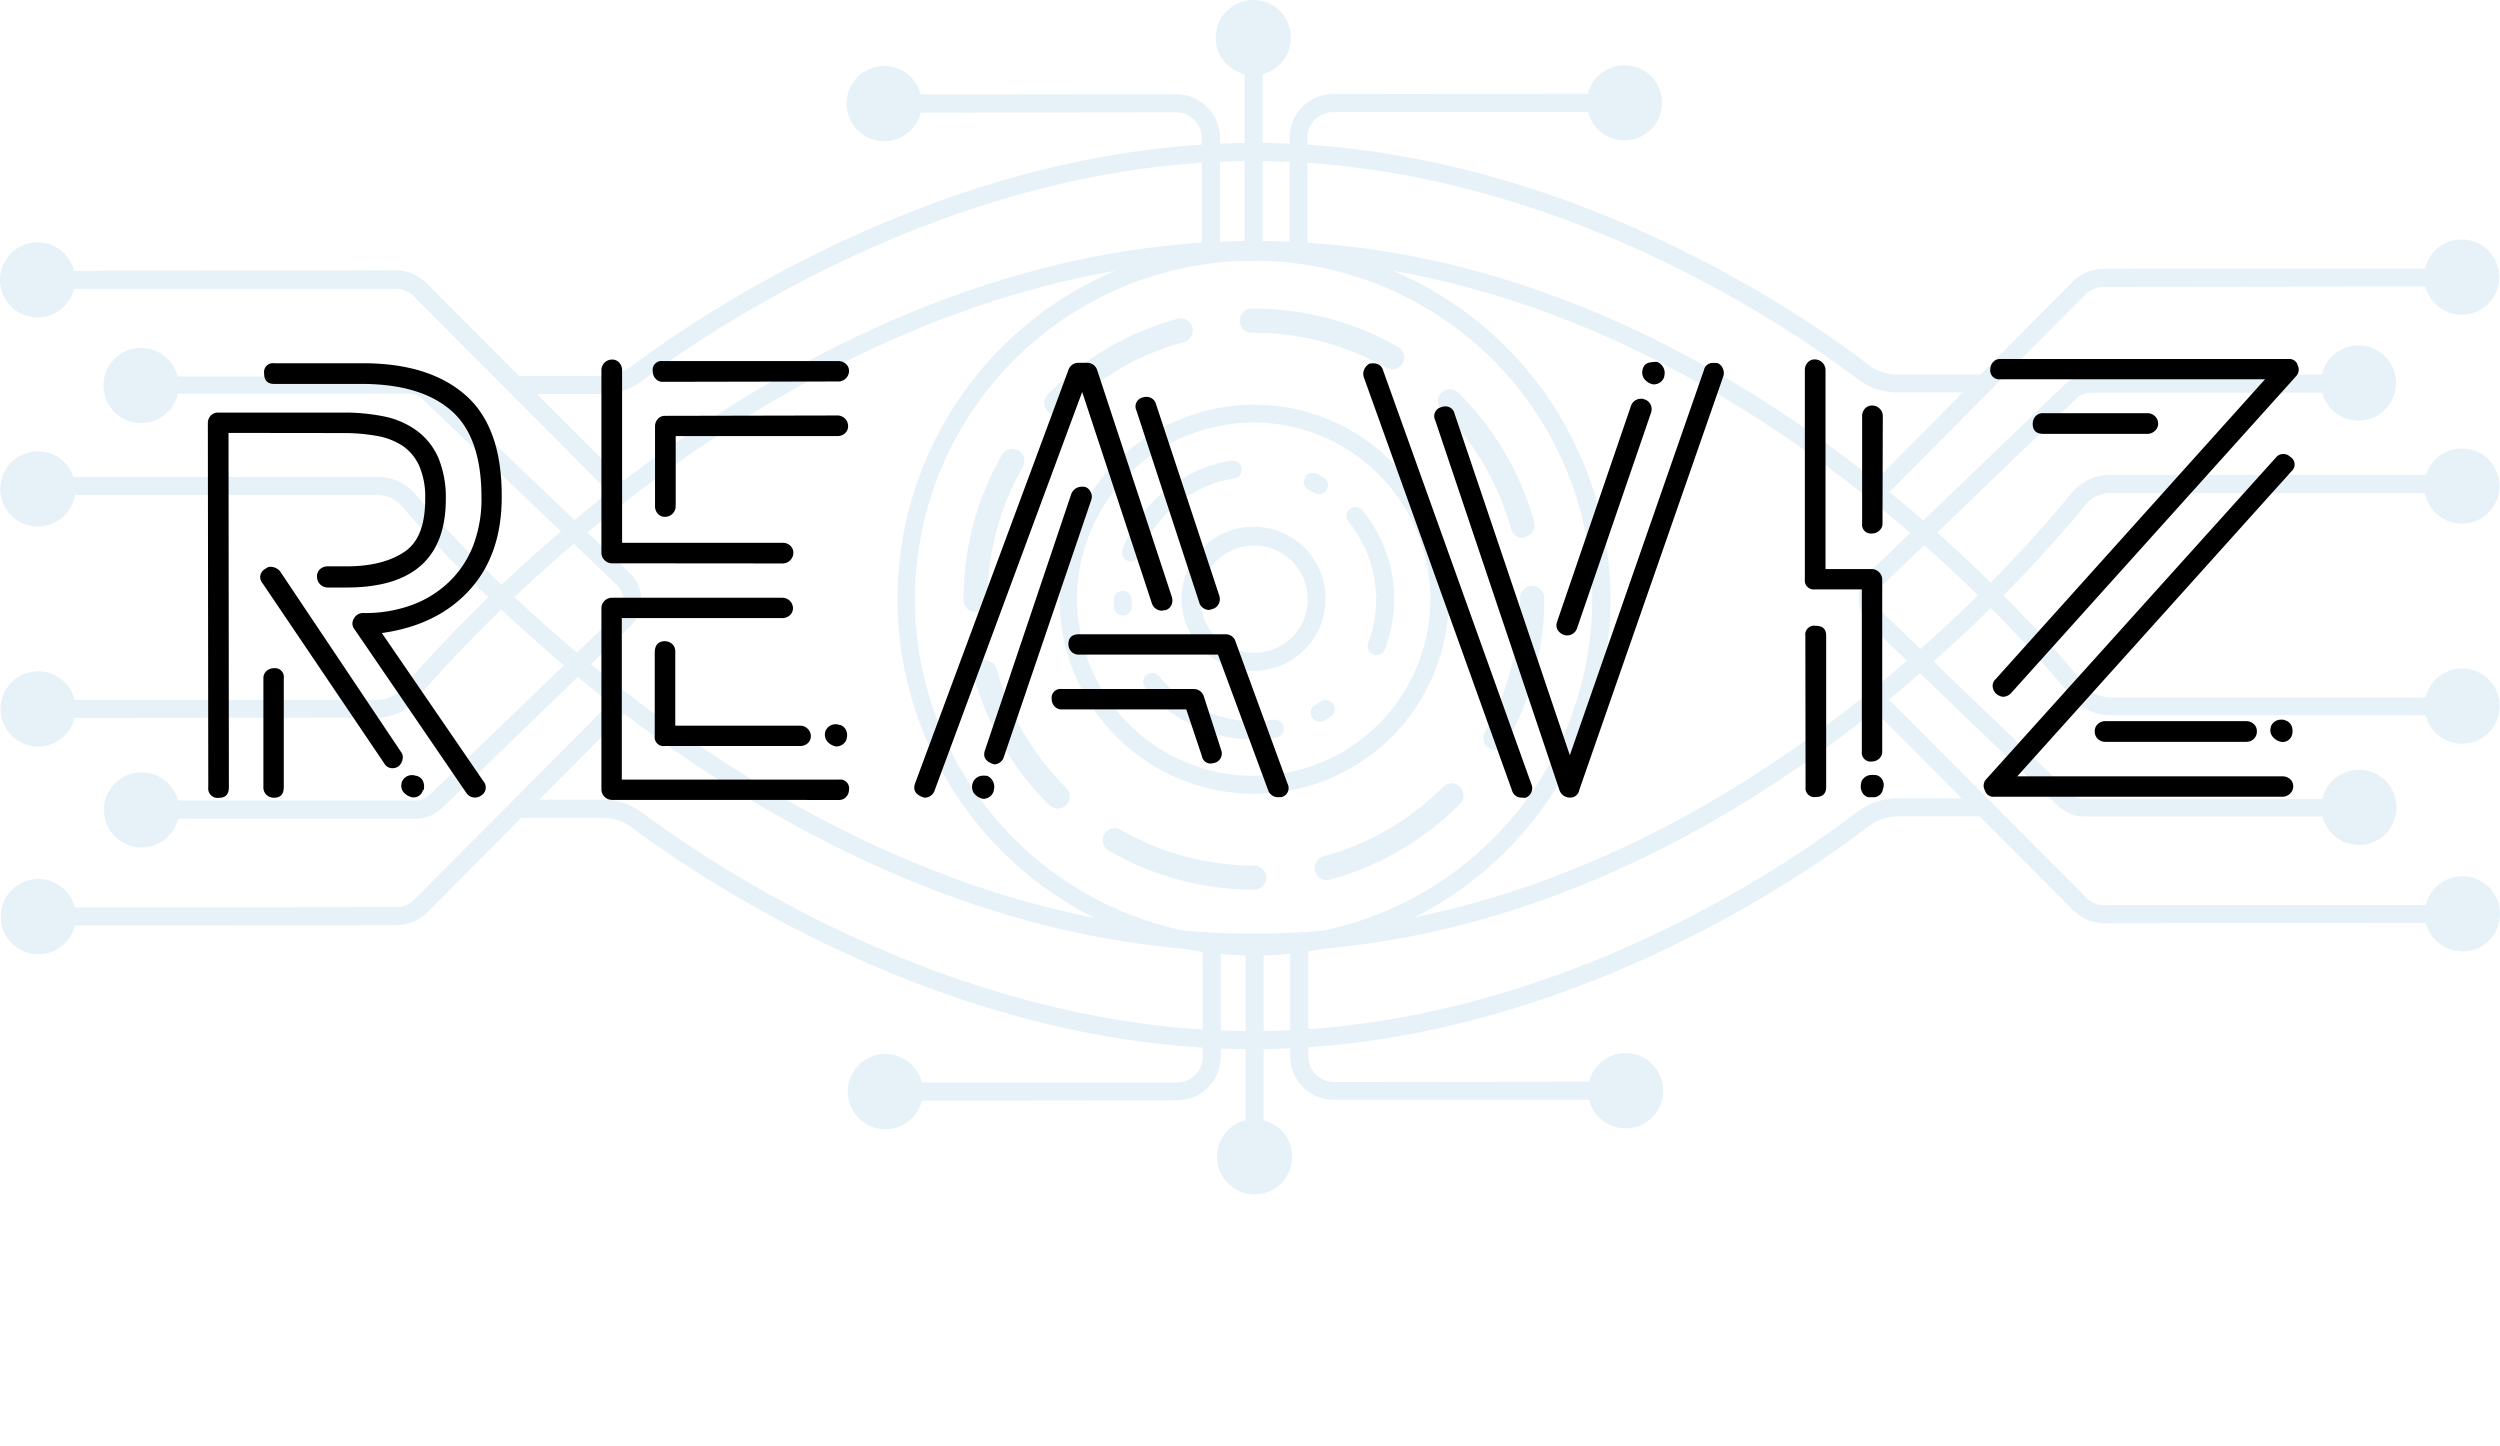 <svg xmlns="http://www.w3.org/2000/svg" viewBox="0 0 347.01 200.73"><defs><style>.cls-1{opacity:.1}.cls-2{fill:#0071bc}</style></defs><title>Asset 1</title><g id="Layer_2" data-name="Layer 2"><g id="Layer_1-2" data-name="Layer 1"><g class="cls-1"><path d="M339.36,99.27l-46.38,0a7,7,0,0,1-5.49-2.61C279.21,86.55,234.85,35.84,174,35.91,113,36,66.44,86.91,57.73,97.12a7.06,7.06,0,0,1-5.37,2.48l-43.74.05a1.26,1.26,0,0,1,0-2.51l43.74,0a4.53,4.53,0,0,0,3.46-1.59c8.84-10.36,56.07-62,118.18-62.1S281,84.81,289.43,95.13A4.53,4.53,0,0,0,293,96.81l46.38,0a1.26,1.26,0,0,1,0,2.51Z" class="cls-2"/><path d="M174.11,132.1C112,132.17,64.65,80.62,55.79,70.28a4.55,4.55,0,0,0-3.46-1.59l-43.74,0a1.25,1.25,0,1,1,0-2.5l43.73,0a7,7,0,0,1,5.38,2.46c8.73,10.19,55.4,61,116.41,60.95,60.86-.07,105.1-50.89,113.35-61.07a7,7,0,0,1,5.48-2.62l46.38,0a1.25,1.25,0,0,1,0,2.5L293,68.42a4.52,4.52,0,0,0-3.55,1.69C281,80.45,236.1,132,174.11,132.1Z" class="cls-2"/><path d="M57.73,113.63l-33.69,0a1.26,1.26,0,1,1,0-2.51l33.69,0a2.72,2.72,0,0,0,1.88-.77L85.65,85.22a2.62,2.62,0,0,0,.83-2,2.72,2.72,0,0,0-.83-2l-27-25.83a2.71,2.71,0,0,0-1.88-.76l-32.8,0a1.25,1.25,0,0,1-1.25-1.25A1.24,1.24,0,0,1,24,52.26l32.8,0a5.18,5.18,0,0,1,3.61,1.45l27,25.83A5.15,5.15,0,0,1,89,83.26,5.21,5.21,0,0,1,87.4,87L61.35,112.17A5.22,5.22,0,0,1,57.73,113.63Z" class="cls-2"/><path d="M86.35,69.63a1.29,1.29,0,0,1-.89-.37l-28-28.11a3.59,3.59,0,0,0-2.55-1.06l-46.35,0a1.25,1.25,0,1,1,0-2.5l46.36-.06a6.11,6.11,0,0,1,4.32,1.8l28,28.11a1.25,1.25,0,0,1,0,1.77A1.34,1.34,0,0,1,86.35,69.63Z" class="cls-2"/><path d="M55,128.42l-46.35.05a1.25,1.25,0,1,1,0-2.5L55,125.91a3.55,3.55,0,0,0,2.54-1.06l28-28.17a1.25,1.25,0,1,1,1.78,1.76L59.33,126.62A6.13,6.13,0,0,1,55,128.42Z" class="cls-2"/><circle cx="5.22" cy="38.85" r="5.22" class="cls-2"/><circle cx="19.58" cy="53.51" r="5.22" class="cls-2"/><circle cx="19.65" cy="112.42" r="5.22" class="cls-2"/><circle cx="5.26" cy="67.86" r="5.22" class="cls-2"/><circle cx="5.29" cy="98.4" r="5.22" class="cls-2"/><circle cx="5.32" cy="127.23" r="5.22" class="cls-2"/><path d="M323,113.33l-33.68,0a5.17,5.17,0,0,1-3.63-1.45L259.62,86.83a5.23,5.23,0,0,1,0-7.53l26.94-25.89A5.19,5.19,0,0,1,290.17,52l32.8,0a1.26,1.26,0,1,1,0,2.51l-32.8,0a2.72,2.72,0,0,0-1.88.75l-26.94,25.9a2.72,2.72,0,0,0,0,3.91l26.11,25.08a2.71,2.71,0,0,0,1.88.76l33.69,0a1.26,1.26,0,1,1,0,2.51Z" class="cls-2"/><path d="M260.63,69.42a1.28,1.28,0,0,1-.89-.36,1.25,1.25,0,0,1,0-1.77l27.94-28.18a6.13,6.13,0,0,1,4.32-1.8l46.35-.05a1.25,1.25,0,1,1,0,2.5L292,39.82a3.53,3.53,0,0,0-2.54,1.06L261.51,69.05A1.21,1.21,0,0,1,260.63,69.42Z" class="cls-2"/><path d="M338.46,128.09l-46.36.06a6.05,6.05,0,0,1-4.32-1.8l-28-28.11a1.26,1.26,0,1,1,1.78-1.77l28,28.11a3.55,3.55,0,0,0,2.55,1.06l46.36,0a1.25,1.25,0,0,1,0,2.5Z" class="cls-2"/><circle cx="341.69" cy="38.46" r="5.22" class="cls-2"/><circle cx="327.36" cy="53.16" r="5.22" class="cls-2"/><circle cx="327.43" cy="112.07" r="5.22" class="cls-2"/><circle cx="341.72" cy="67.47" r="5.22" class="cls-2"/><circle cx="341.75" cy="98.01" r="5.22" class="cls-2"/><circle cx="341.79" cy="126.84" r="5.22" class="cls-2"/><path d="M174.11,132.64A49.48,49.48,0,1,1,223.54,83.1,49.53,49.53,0,0,1,174.11,132.64ZM174,36.19a47,47,0,1,0,47,46.92A47,47,0,0,0,174,36.19Z" class="cls-2"/><path d="M174.08,110.18a27,27,0,1,1,27-27.05A27,27,0,0,1,174.08,110.18ZM174,58.65a24.52,24.52,0,1,0,24.54,24.48A24.53,24.53,0,0,0,174,58.65Z" class="cls-2"/><path d="M174.07,93.11a10,10,0,1,1,9.93-10A10,10,0,0,1,174.07,93.11Zm0-17.39a7.45,7.45,0,1,0,7.45,7.43A7.45,7.45,0,0,0,174.05,75.72Z" class="cls-2"/><path d="M174.08,102.64a19.4,19.4,0,0,1-8.83-2.1,1.38,1.38,0,0,0-.9-.49,19.51,19.51,0,0,1-5.4-4.59,1.25,1.25,0,0,1,1.94-1.59,17,17,0,0,0,4.72,4,1.37,1.37,0,0,1,.34.29,1.39,1.39,0,0,1,.44.13,17,17,0,0,0,10.35,1.62,1.25,1.25,0,1,1,.4,2.47A19.63,19.63,0,0,1,174.08,102.64Zm9.12-2.46a1.25,1.25,0,0,1-.64-2.33c.26-.15.51-.31.76-.47a1.24,1.24,0,0,1,1.73.36,1.26,1.26,0,0,1-.36,1.74c-.28.18-.57.36-.87.53A1.16,1.16,0,0,1,183.2,100.18Zm7.88-9.26a1.19,1.19,0,0,1-.45-.08,1.25,1.25,0,0,1-.72-1.62A17,17,0,0,0,191,83.14a1.28,1.28,0,0,1,.09-.48,1.41,1.41,0,0,1-.12-.47,16.76,16.76,0,0,0-3.8-9.77,1.25,1.25,0,0,1,1.94-1.58,19.36,19.36,0,0,1,4.37,11.21,1.24,1.24,0,0,1-.08.51,1.23,1.23,0,0,1,.11.51v.07a19.53,19.53,0,0,1-1.28,7A1.25,1.25,0,0,1,191.08,90.92Zm-35.22-5.5a1.24,1.24,0,0,1-1.25-1.18q0-.51,0-1A1.26,1.26,0,0,1,155.83,82h0a1.25,1.25,0,0,1,1.25,1.25c0,.3,0,.6,0,.89a1.25,1.25,0,0,1-1.18,1.32ZM157,77.94a1.42,1.42,0,0,1-.45-.08,1.25,1.25,0,0,1-.72-1.62,19.6,19.6,0,0,1,7.54-9.37,1.1,1.1,0,0,1,.48-.19,1.27,1.27,0,0,1,.38-.35,19.25,19.25,0,0,1,6.68-2.39,1.25,1.25,0,1,1,.4,2.47,16.59,16.59,0,0,0-5.82,2.09,1.32,1.32,0,0,1-.42.15,1.22,1.22,0,0,1-.33.31,17.12,17.12,0,0,0-6.57,8.17A1.26,1.26,0,0,1,157,77.94Zm26.08-9.35a1.28,1.28,0,0,1-.63-.16l-.78-.43a1.25,1.25,0,0,1,1.13-2.23q.47.23.9.48a1.25,1.25,0,0,1,.46,1.71A1.23,1.23,0,0,1,183.1,68.59Z" class="cls-2"/><path d="M174.13,123.48A40.26,40.26,0,0,1,154,118.13a1.67,1.67,0,1,1,1.66-2.89,37.06,37.06,0,0,0,18.44,4.9h0a1.67,1.67,0,1,1,0,3.34v0Zm10-1.33a1.67,1.67,0,0,1-.43-3.28,37,37,0,0,0,16.54-9.6,1.67,1.67,0,1,1,2.37,2.35,40.28,40.28,0,0,1-18,10.47A1.67,1.67,0,0,1,184.13,122.15Zm-37.33-9.92a1.65,1.65,0,0,1-1.18-.49,40.33,40.33,0,0,1-10.49-18,1.67,1.67,0,1,1,3.23-.87A37,37,0,0,0,148,109.38a1.67,1.67,0,0,1,0,2.36A1.63,1.63,0,0,1,146.8,112.23Zm60.76-8.12a1.7,1.7,0,0,1-.84-.22,1.68,1.68,0,0,1-.61-2.29A37,37,0,0,0,211,83.12V83a1.67,1.67,0,1,1,3.34,0v.13A40.28,40.28,0,0,1,209,103.27,1.66,1.66,0,0,1,207.56,104.11ZM135.41,84.92a1.64,1.64,0,0,1-1.67-1.64h1.67l-1.67,0a40.32,40.32,0,0,1,5.32-20.12,1.67,1.67,0,1,1,2.9,1.66,37,37,0,0,0-4.88,18.42A1.72,1.72,0,0,1,135.41,84.92Zm75.93-10.27a1.67,1.67,0,0,1-1.61-1.24,37,37,0,0,0-9.65-16.51,1.67,1.67,0,0,1,2.35-2.38,40.46,40.46,0,0,1,10.53,18,1.68,1.68,0,0,1-1.18,2A1.61,1.61,0,0,1,211.34,74.65ZM146.63,57.6a1.67,1.67,0,0,1-1.19-2.84,40.37,40.37,0,0,1,18-10.51,1.67,1.67,0,0,1,.87,3.23,37,37,0,0,0-16.53,9.63A1.63,1.63,0,0,1,146.63,57.6Zm46.6-6.33a1.66,1.66,0,0,1-.83-.22A36.94,36.94,0,0,0,174,46.19h-.11a1.68,1.68,0,1,1,0-3.35H174a40.4,40.4,0,0,1,20.05,5.31,1.67,1.67,0,0,1-.83,3.12Z" class="cls-2"/><path d="M275.25,54.47l-11.86,0a9.33,9.33,0,0,1-5.63-1.91c-9.33-7.1-42.92-30.26-83.86-30.21S98.67,45.7,89.15,52.84a9.17,9.17,0,0,1-5.55,1.85l-12.11,0V52.2h12.1a6.68,6.68,0,0,0,4.06-1.36c9.67-7.25,44.47-30.92,86.25-31s75.9,23.51,85.37,30.73A6.84,6.84,0,0,0,263.39,52h11.86Z" class="cls-2"/><path d="M174,145.63c-41.78.05-76.63-23.54-86.32-30.78a6.72,6.72,0,0,0-4-1.34H71.56V111l12.1,0a9.2,9.2,0,0,1,5.56,1.85C98.75,120,133,143.17,174,143.12s74.48-23.29,83.79-30.41a9.33,9.33,0,0,1,5.63-1.91l11.86,0v2.51H263.46a6.8,6.8,0,0,0-4.11,1.4C249.89,121.94,215.76,145.58,174,145.63Z" class="cls-2"/><path d="M168.06,35.91a1.24,1.24,0,0,1-1.25-1.25l0-15.52a3.56,3.56,0,0,0-3.56-3.55l-40.49.05a1.26,1.26,0,0,1,0-2.51l40.5-.05a6.08,6.08,0,0,1,6.07,6.06V34.66A1.25,1.25,0,0,1,168.06,35.91Z" class="cls-2"/><circle cx="122.73" cy="14.38" r="5.22" class="cls-2"/><path d="M180.2,35.9A1.25,1.25,0,0,1,179,34.65l0-15.53a6.06,6.06,0,0,1,6-6.06l40.5-.05a1.26,1.26,0,0,1,0,2.51l-40.5.05a3.54,3.54,0,0,0-3.54,3.55V34.65A1.24,1.24,0,0,1,180.2,35.9Z" class="cls-2"/><circle cx="225.48" cy="14.27" r="5.22" class="cls-2"/><path d="M174,36.19a1.27,1.27,0,0,1-1.26-1.26l0-26.7a1.26,1.26,0,0,1,2.51,0l0,26.71A1.26,1.26,0,0,1,174,36.19Z" class="cls-2"/><circle cx="173.96" cy="5.22" r="5.22" class="cls-2"/><path d="M163.39,152.72l-40.5.05a1.26,1.26,0,0,1,0-2.51l40.5,0a3.57,3.57,0,0,0,3.55-3.56l0-15.52a1.25,1.25,0,1,1,2.5,0l0,15.53A6.05,6.05,0,0,1,163.39,152.72Z" class="cls-2"/><circle cx="122.89" cy="151.52" r="5.22" class="cls-2"/><path d="M225.64,152.65l-40.5,0a6.06,6.06,0,0,1-6.06-6l0-15.53a1.26,1.26,0,0,1,2.51,0v15.52a3.57,3.57,0,0,0,3.56,3.55l40.5-.05a1.26,1.26,0,0,1,0,2.51Z" class="cls-2"/><circle cx="225.64" cy="151.4" r="5.22" class="cls-2"/><path d="M174.14,158.81a1.25,1.25,0,0,1-1.25-1.25l0-26.71a1.25,1.25,0,0,1,2.5,0l0,26.71A1.25,1.25,0,0,1,174.14,158.81Z" class="cls-2"/><circle cx="174.14" cy="160.56" r="5.22" class="cls-2"/></g><path d="M31.72,60.09l.05,49.17c0,1-.46,1.48-1.38,1.48a1.3,1.3,0,0,1-1.48-1.47L28.85,58.7a1.51,1.51,0,0,1,.39-1,1.38,1.38,0,0,1,1.09-.43l17.28,0a27.54,27.54,0,0,1,5.78.55,11.62,11.62,0,0,1,4.52,2,9.33,9.33,0,0,1,2.92,3.69,14.29,14.29,0,0,1,1.05,5.78q0,12.24-13.72,12.26H45.47A1.5,1.5,0,0,1,44,80a1.29,1.29,0,0,1,.43-1,1.52,1.52,0,0,1,1-.39h2.69c3.36,0,6-.67,8-2s2.9-3.8,2.9-7.39a10.9,10.9,0,0,0-.83-4.56,6.75,6.75,0,0,0-2.31-2.78,9.47,9.47,0,0,0-3.6-1.38,25.86,25.86,0,0,0-4.65-.39Zm23.94,44.28a1.18,1.18,0,0,1,.22,1,1.66,1.66,0,0,1-.56,1,1.47,1.47,0,0,1-.87.26,1.29,1.29,0,0,1-1.13-.69l-16.89-25a1.28,1.28,0,0,1,.44-2,1,1,0,0,1,.78-.26,1.75,1.75,0,0,1,1.21.6ZM38,92.75a1.23,1.23,0,0,1,1.39,1.39l0,15.11c0,1-.46,1.48-1.39,1.48a1.51,1.51,0,0,1-1-.39,1.38,1.38,0,0,1-.44-1.08V94.14a1.29,1.29,0,0,1,.43-1A1.51,1.51,0,0,1,38,92.75ZM53,87.87l14.1,20.57a1.3,1.3,0,0,1-.35,2,1.28,1.28,0,0,1-.78.26,1.41,1.41,0,0,1-1.22-.61L49.21,87.35a1.25,1.25,0,0,1-.09-1.48,1.41,1.41,0,0,1,1.31-.78A18.85,18.85,0,0,0,57.11,84a14.79,14.79,0,0,0,5.21-3.22,14,14,0,0,0,3.34-5A18.05,18.05,0,0,0,66.83,69q0-8.34-4.19-12T50.39,53.29l-12.34,0c-.92,0-1.39-.49-1.39-1.48a1.23,1.23,0,0,1,1.39-1.39H50.39q9.2,0,14.25,4.45t5,14.12q0,8-4.46,12.9T53,87.87Zm4.71,19.8a1.35,1.35,0,0,1,1,.74,1.91,1.91,0,0,1,.09,1.26h-.09a1.34,1.34,0,0,1-1.48,1,2.11,2.11,0,0,1-1.3-.82,1.42,1.42,0,0,1-.17-1.18v-.08a1.5,1.5,0,0,1,1.47-1A1.15,1.15,0,0,1,57.66,107.67Z"/><path d="M84.91,78.19a1.44,1.44,0,0,1-1-.44,1.4,1.4,0,0,1-.43-1l0-25.37a1.47,1.47,0,0,1,1.47-1.47,1.24,1.24,0,0,1,1,.43,1.52,1.52,0,0,1,.4,1l0,24,22.33,0a1.49,1.49,0,0,1,1,.39,1.3,1.3,0,0,1,.44,1,1.49,1.49,0,0,1-1.48,1.48Zm0,32.84a1.43,1.43,0,0,1-1-.44,1.4,1.4,0,0,1-.43-1l0-25.19a1.44,1.44,0,0,1,.43-1,1.42,1.42,0,0,1,1-.43l23.72,0a1.46,1.46,0,0,1,1,.43,1.44,1.44,0,0,1,.44,1,1.3,1.3,0,0,1-.44,1,1.49,1.49,0,0,1-1,.39l-22.32,0,0,22.42,30.15,0a1.23,1.23,0,0,1,1.39,1.39,1.49,1.49,0,0,1-.39,1,1.28,1.28,0,0,1-1,.44ZM92,53a1.26,1.26,0,0,1-1-.43,1.49,1.49,0,0,1-.39-1A1.23,1.23,0,0,1,92,50.12l24.41,0a1.51,1.51,0,0,1,1,.39,1.28,1.28,0,0,1,.44,1,1.46,1.46,0,0,1-.43,1,1.44,1.44,0,0,1-1,.44Zm24.25,4.67a1.47,1.47,0,0,1,1.47,1.47,1.27,1.27,0,0,1-.43,1,1.51,1.51,0,0,1-1,.39l-22.5,0v9.73a1.49,1.49,0,0,1-1.48,1.48,1.3,1.3,0,0,1-1-.43,1.52,1.52,0,0,1-.39-1V59.15a1.51,1.51,0,0,1,.39-1,1.27,1.27,0,0,1,1-.43ZM92.3,89a1.52,1.52,0,0,1,1,.39,1.37,1.37,0,0,1,.43,1.08v10.26l17.38,0a1.38,1.38,0,0,1,1,.43,1.43,1.43,0,0,1,.44,1,1.31,1.31,0,0,1-.43,1,1.54,1.54,0,0,1-1,.39l-18.85,0a1.23,1.23,0,0,1-1.39-1.39V90.52C90.91,89.53,91.38,89,92.3,89Zm24.26,11.61a1.34,1.34,0,0,1,.87.74,1.63,1.63,0,0,1,.08,1.17v.09a1.51,1.51,0,0,1-1.47,1,2.06,2.06,0,0,1-1.31-.82,1.57,1.57,0,0,1-.17-1.26,1.5,1.5,0,0,1,1.47-1A1.09,1.09,0,0,1,116.56,100.65Z"/><path d="M128.3,110.72c-1.16-.35-1.6-1-1.31-1.91L148.3,51.36a1.43,1.43,0,0,1,1.38-1h1.22a1.45,1.45,0,0,1,1.39,1l10.38,31.53a1.57,1.57,0,0,1-.09,1.13,1.31,1.31,0,0,1-.87.69.39.39,0,0,0-.21,0,.35.35,0,0,1-.22.05,1.46,1.46,0,0,1-1.39-1L150.21,54.4l-20.53,55.45A1.46,1.46,0,0,1,128.3,110.72Zm8.16.16a2.08,2.08,0,0,1-1.3-.82,1.62,1.62,0,0,1-.18-1.26,1.51,1.51,0,0,1,1.48-1.13.62.62,0,0,1,.26,0,.59.59,0,0,0,.26,0,1.64,1.64,0,0,1,.87.83,1.68,1.68,0,0,1,.09,1.17v.09A1.51,1.51,0,0,1,136.46,110.88ZM138,106.1c-1.16-.35-1.59-1-1.3-1.91l12-35.63a1.56,1.56,0,0,1,1.39-1,.62.62,0,0,1,.26,0,.37.37,0,0,0,.17,0,1.28,1.28,0,0,1,.87.73,1.4,1.4,0,0,1,.09,1.09l-12.12,35.63A1.45,1.45,0,0,1,138,106.1Zm30.15-.12a1.22,1.22,0,0,1-1.31-1l-2.18-6.51-17.29,0a1.3,1.3,0,0,1-1-.43,1.51,1.51,0,0,1-.39-1,1.23,1.23,0,0,1,1.39-1.4l18.33,0a1.45,1.45,0,0,1,1.39,1l2.44,7.55a1.31,1.31,0,0,1-.08,1,1.32,1.32,0,0,1-.87.7Zm9.3,4.68a1.45,1.45,0,0,1-1.39-.87l-7-18.93-19.28,0a1.38,1.38,0,0,1-1.09-.43,1.51,1.51,0,0,1-.39-1c0-.93.49-1.39,1.47-1.39l20.33,0a1.41,1.41,0,0,1,1.31.78l7.32,20a1.28,1.28,0,0,1-.87,1.82Zm-9.59-26a1.42,1.42,0,0,1-1.39-1l-8.72-26.66a1.28,1.28,0,0,1,.87-1.83,1.06,1.06,0,0,1,.43-.08,1.34,1.34,0,0,1,1.39.95l8.81,26.66a1.51,1.51,0,0,1-.09,1.13,1.33,1.33,0,0,1-.86.7Z"/><path d="M211.26,110.71a1.35,1.35,0,0,1-1.39-1L189.3,52.35a1.47,1.47,0,0,1,.09-1.13,1.64,1.64,0,0,1,.78-.78.83.83,0,0,0,.26,0,.57.57,0,0,1,.26,0,1.29,1.29,0,0,1,1.3,1l20.57,57.4a1.41,1.41,0,0,1-.86,1.91Zm6.61,0a1.54,1.54,0,0,1-1.4-1L199.21,58.33a1.28,1.28,0,0,1,.87-1.82.91.91,0,0,1,.43-.09,1.26,1.26,0,0,1,1.39,1l16,47.41,18.61-53.45a1.24,1.24,0,0,1,1.31-1,.62.62,0,0,1,.26,0,.56.56,0,0,0,.26,0,1.29,1.29,0,0,1,.78.74,1.49,1.49,0,0,1,.09,1.09l-20,57.44A1.24,1.24,0,0,1,217.87,110.7Zm-.38-22.5a1.65,1.65,0,0,1-1.26-.74,1.31,1.31,0,0,1-.13-1.08L226.4,56.3a1.45,1.45,0,0,1,1.39-.95.8.8,0,0,1,.44.08,1.37,1.37,0,0,1,.87.7,1.51,1.51,0,0,1,.08,1.13l-10.3,30A1.45,1.45,0,0,1,217.49,88.2Zm12-34.85a2.11,2.11,0,0,1-1.31-.83,1.56,1.56,0,0,1-.17-1.26,1.21,1.21,0,0,1,.78-.91,4.88,4.88,0,0,1,1.21-.13,1.65,1.65,0,0,1,1,2v.08A1.51,1.51,0,0,1,229.53,53.35Z"/><path d="M258.43,104.31l0-22.5h-6.51a1.24,1.24,0,0,1-1.4-1.39l0-29.1a1.52,1.52,0,0,1,.39-1,1.27,1.27,0,0,1,1-.43,1.49,1.49,0,0,1,1.48,1.47l0,27.63h6.43a1.46,1.46,0,0,1,1,.43,1.44,1.44,0,0,1,.44,1l0,23.89a1.26,1.26,0,0,1-.43,1,1.51,1.51,0,0,1-1,.39A1.23,1.23,0,0,1,258.43,104.31Zm-7.84-16.06A1.23,1.23,0,0,1,252,86.86c1,0,1.48.46,1.48,1.38l0,21c0,.93-.49,1.39-1.47,1.39a1.23,1.23,0,0,1-1.39-1.39Zm8.71,22.4a1.3,1.3,0,0,1-.87-.78,1.77,1.77,0,0,1-.08-1.22v-.08a1.5,1.5,0,0,1,1.47-1,.57.57,0,0,1,.26,0,.62.62,0,0,0,.26,0,1.33,1.33,0,0,1,1,.78,1.52,1.52,0,0,1,0,1.22v.08a1.33,1.33,0,0,1-1.47,1Zm2-38a1.28,1.28,0,0,1-.44,1,1.48,1.48,0,0,1-1,.4,1.23,1.23,0,0,1-1.39-1.39l0-14.94a1.52,1.52,0,0,1,.39-1,1.29,1.29,0,0,1,1-.43,1.44,1.44,0,0,1,1.05.43,1.42,1.42,0,0,1,.43,1Z"/><path d="M317.89,63.41a1.23,1.23,0,0,1,.18,2L280,107.76l36.83,0a1.54,1.54,0,0,1,1.05.39,1.31,1.31,0,0,1,.43,1,1.42,1.42,0,0,1-.43,1,1.47,1.47,0,0,1-1,.44l-40.05,0a1.21,1.21,0,0,1-1.31-.87,1.31,1.31,0,0,1,.17-1.56l40.26-44.7a1.25,1.25,0,0,1,1-.44A1.3,1.3,0,0,1,317.89,63.41Zm1-12.77a1.31,1.31,0,0,1-.17,1.56l-39.57,44a1.6,1.6,0,0,1-1.13.52,1.83,1.83,0,0,1-.95-.43,1.57,1.57,0,0,1-.48-1,1.22,1.22,0,0,1,.39-1L314.4,52.64l-36.74,0a1.23,1.23,0,0,1-1.4-1.38,1.52,1.52,0,0,1,.39-1,1.29,1.29,0,0,1,1-.43l40,0A1.21,1.21,0,0,1,318.92,50.64Zm-20.75,9.58-14.51,0c-1,0-1.48-.47-1.48-1.39a1.52,1.52,0,0,1,.39-1.05,1.38,1.38,0,0,1,1.09-.43l14.5,0a1.47,1.47,0,0,1,1,.43,1.43,1.43,0,0,1,.43,1,1.29,1.29,0,0,1-.43,1A1.51,1.51,0,0,1,298.17,60.22Zm-5.95,39.88,19.63,0a1.49,1.49,0,0,1,1,.39,1.28,1.28,0,0,1,.44,1,1.37,1.37,0,0,1-.43,1.08,1.53,1.53,0,0,1-1,.4l-19.63,0a1.51,1.51,0,0,1-1-.39,1.39,1.39,0,0,1-.44-1.09,1.3,1.3,0,0,1,.44-1A1.48,1.48,0,0,1,292.22,100.1Zm25-.11a1.33,1.33,0,0,1,.87.73,1.92,1.92,0,0,1,.09,1.26,1.35,1.35,0,0,1-1.48,1,2.09,2.09,0,0,1-1.3-.83,1.36,1.36,0,0,1-.18-1.17v-.09a1.51,1.51,0,0,1,1.48-1A1.18,1.18,0,0,1,317.24,100Z"/></g></g></svg>
